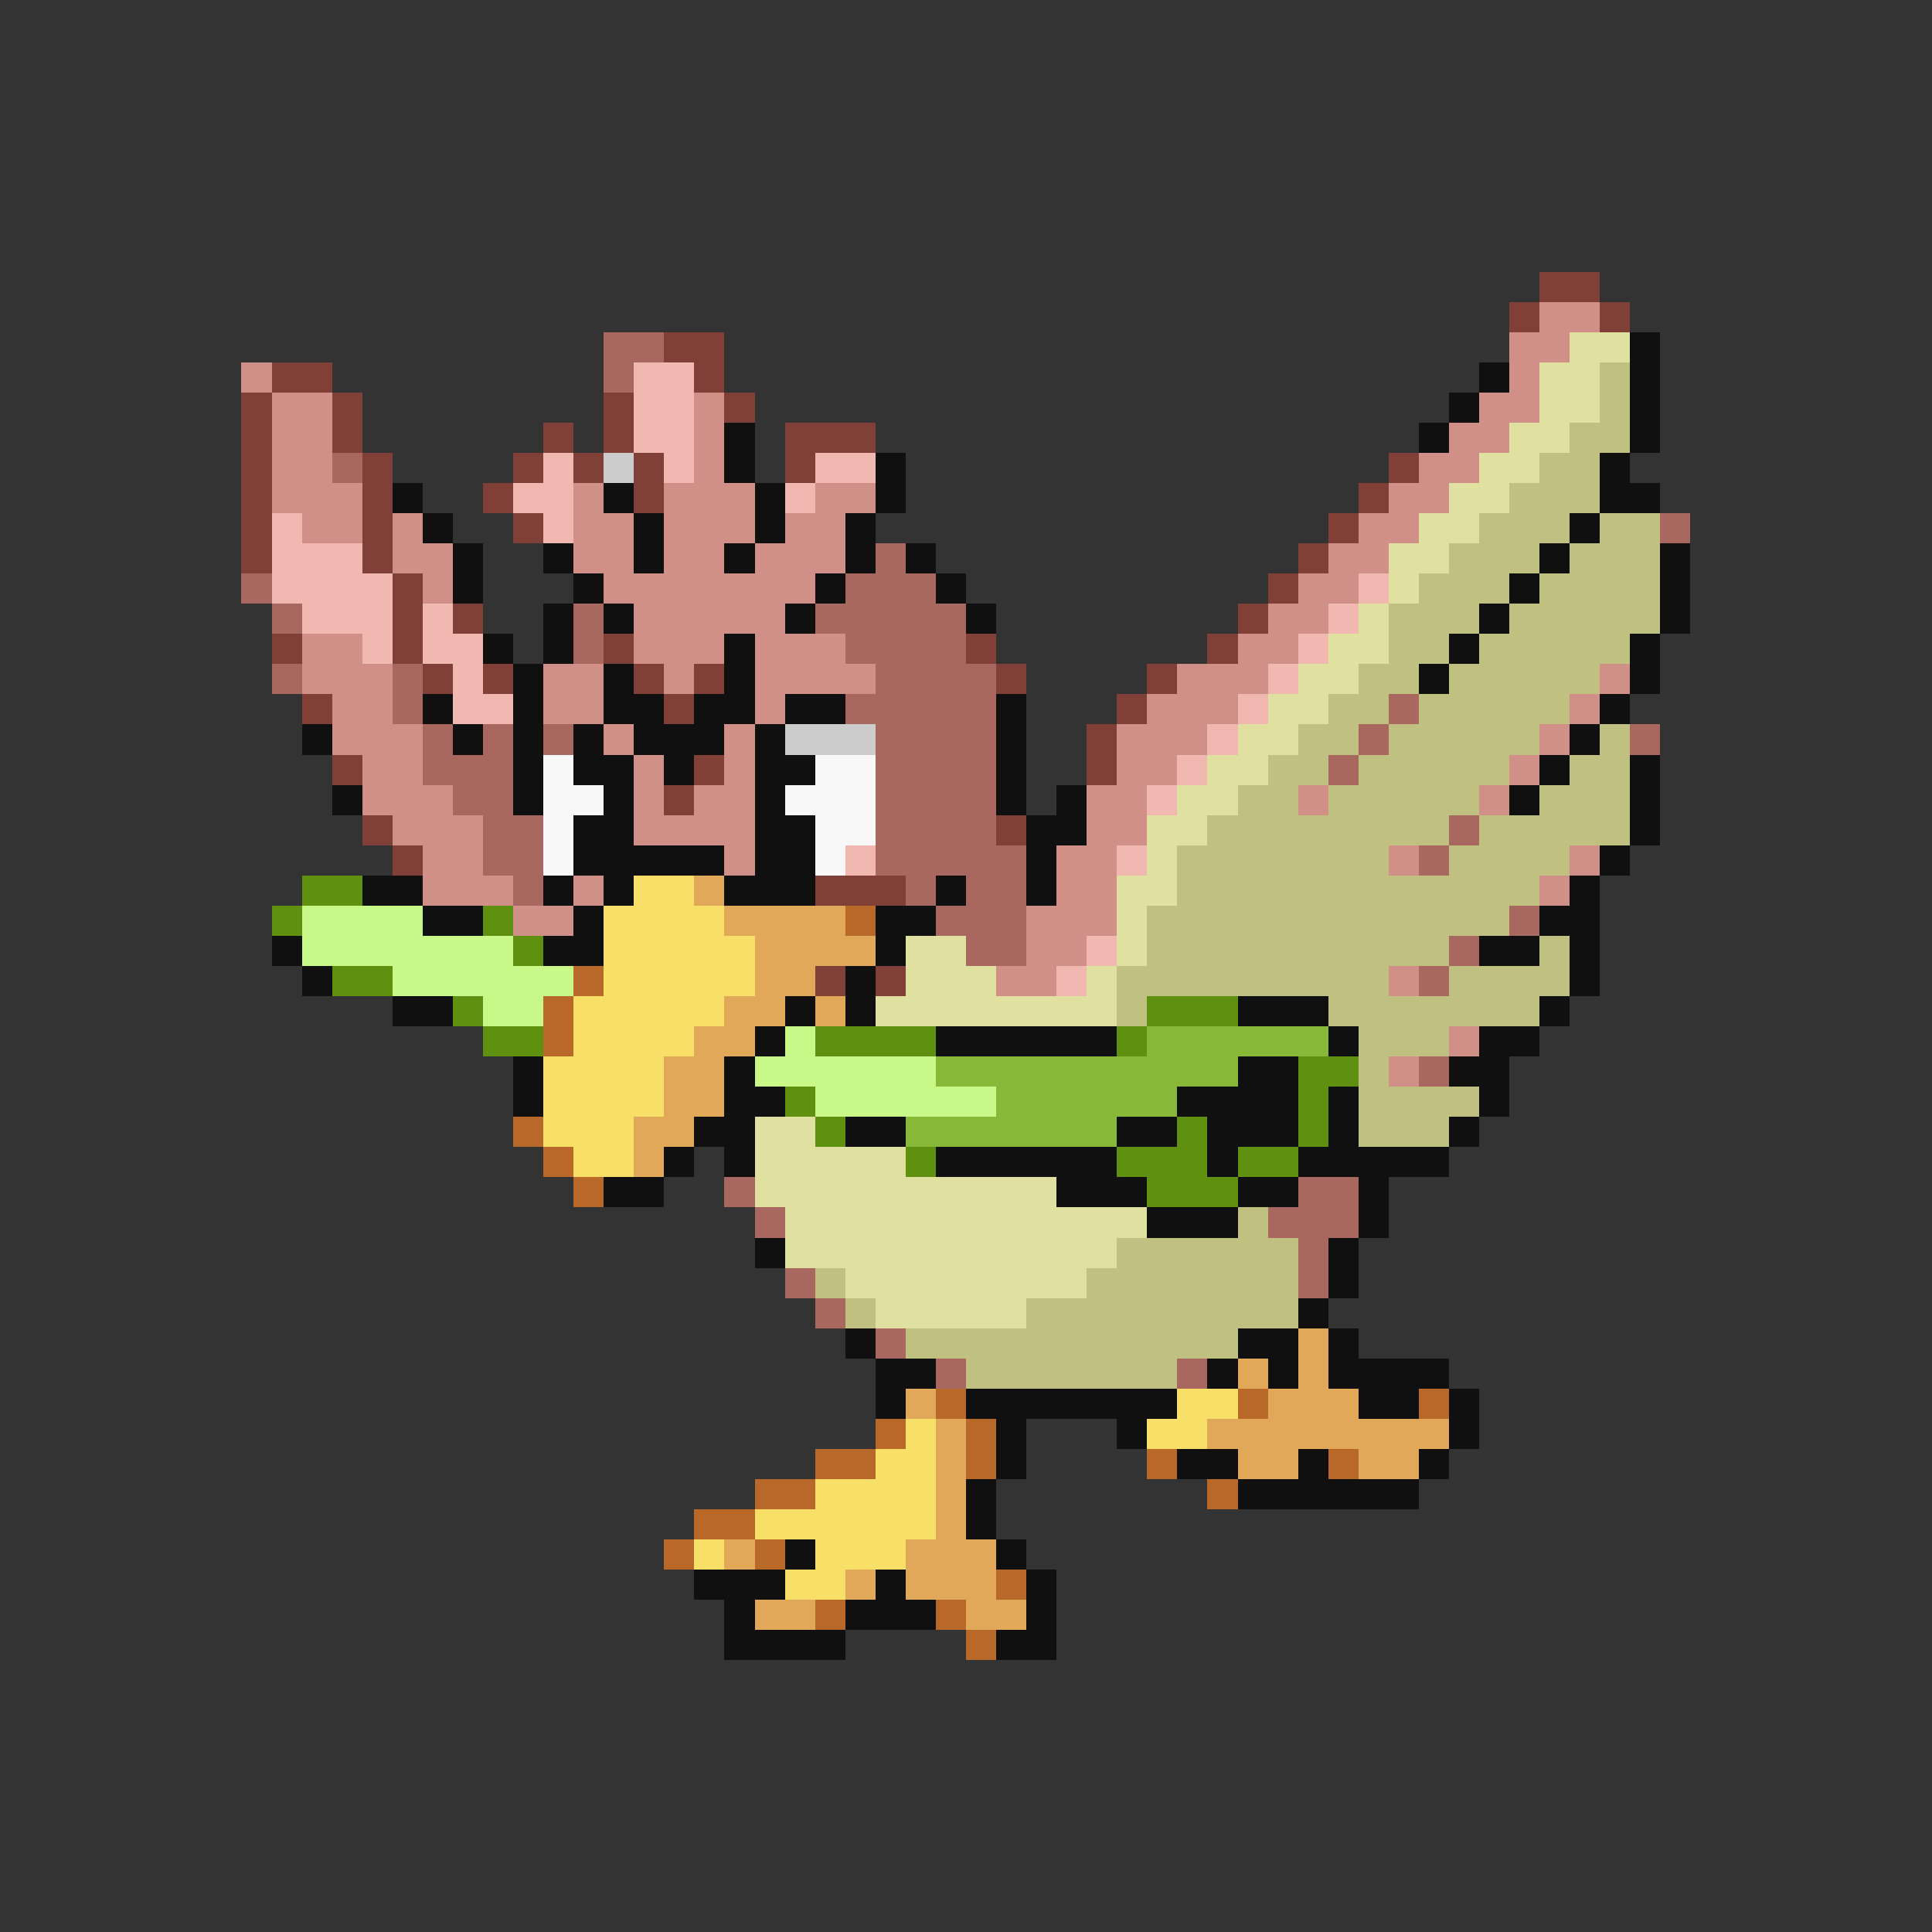 <svg xmlns="http://www.w3.org/2000/svg" viewBox="0 -0.5 64 64" shape-rendering="crispEdges">
<rect x="0" y="-0.5" width="64" height="64" fill="#333333" stroke="none"/>
<path stroke="#804038" d="M51 9h2M50 10h1M53 10h1M22 11h2M9 12h2M23 12h1M8 13h1M11 13h1M20 13h1M24 13h1M8 14h1M11 14h1M18 14h1M20 14h1M26 14h3M8 15h1M12 15h1M17 15h1M19 15h1M21 15h1M26 15h1M46 15h1M8 16h1M12 16h1M16 16h1M21 16h1M45 16h1M8 17h1M12 17h1M17 17h1M44 17h1M8 18h1M12 18h1M43 18h1M13 19h1M42 19h1M13 20h1M15 20h1M41 20h1M9 21h1M13 21h1M20 21h1M32 21h1M40 21h1M14 22h1M16 22h1M21 22h1M23 22h1M33 22h1M38 22h1M10 23h1M22 23h1M37 23h1M36 24h1M11 25h1M23 25h1M36 25h1M22 26h1M12 27h1M33 27h1M13 28h1M27 29h3M27 32h1M29 32h1" />
<path stroke="#d09088" d="M51 10h2M50 11h2M8 12h1M50 12h1M9 13h2M23 13h1M49 13h2M9 14h2M23 14h1M48 14h2M9 15h2M23 15h1M47 15h2M9 16h3M19 16h1M22 16h3M27 16h2M46 16h2M10 17h2M13 17h1M19 17h2M22 17h3M26 17h2M45 17h2M13 18h2M19 18h2M22 18h2M25 18h3M44 18h2M14 19h1M20 19h7M43 19h2M21 20h5M42 20h2M10 21h2M21 21h3M25 21h3M41 21h2M10 22h3M18 22h2M22 22h1M25 22h4M39 22h3M53 22h1M11 23h2M18 23h2M25 23h1M38 23h3M52 23h1M11 24h3M20 24h1M24 24h1M37 24h3M51 24h1M12 25h2M21 25h1M24 25h1M37 25h2M50 25h1M12 26h3M21 26h1M23 26h2M36 26h2M43 26h1M49 26h1M13 27h3M21 27h4M36 27h2M14 28h2M24 28h1M35 28h2M46 28h1M52 28h1M14 29h3M19 29h1M35 29h2M51 29h1M17 30h2M34 30h3M34 31h2M33 32h2M46 32h1M48 34h1M46 35h1" />
<path stroke="#a86860" d="M20 11h2M20 12h1M11 15h1M55 17h1M29 18h1M8 19h1M28 19h3M9 20h1M19 20h1M27 20h5M19 21h1M28 21h4M9 22h1M13 22h1M29 22h4M13 23h1M28 23h5M46 23h1M14 24h1M16 24h1M18 24h1M29 24h4M45 24h1M54 24h1M14 25h3M29 25h4M44 25h1M15 26h2M29 26h4M16 27h2M29 27h4M48 27h1M16 28h2M29 28h5M47 28h1M17 29h1M30 29h1M32 29h2M31 30h3M50 30h1M32 31h2M48 31h1M47 32h1M47 35h1M24 39h1M43 39h2M25 40h1M42 40h3M43 41h1M26 42h1M43 42h1M27 43h1M29 44h1M31 45h1M39 45h1" />
<path stroke="#e0e0a0" d="M52 11h2M51 12h2M51 13h2M50 14h2M49 15h2M48 16h2M47 17h2M46 18h2M46 19h1M45 20h1M44 21h2M43 22h2M42 23h2M41 24h2M40 25h2M39 26h2M38 27h2M38 28h1M37 29h2M37 30h1M30 31h2M37 31h1M30 32h3M36 32h1M29 33h8M25 37h2M25 38h5M25 39h10M26 40h12M26 41h11M28 42h8M29 43h5" />
<path stroke="#101010" d="M54 11h1M49 12h1M54 12h1M48 13h1M54 13h1M24 14h1M47 14h1M54 14h1M24 15h1M29 15h1M53 15h1M13 16h1M20 16h1M25 16h1M29 16h1M53 16h2M14 17h1M21 17h1M25 17h1M28 17h1M52 17h1M15 18h1M18 18h1M21 18h1M24 18h1M28 18h1M30 18h1M51 18h1M55 18h1M15 19h1M19 19h1M27 19h1M31 19h1M50 19h1M55 19h1M18 20h1M20 20h1M26 20h1M32 20h1M49 20h1M55 20h1M16 21h1M18 21h1M24 21h1M48 21h1M54 21h1M17 22h1M20 22h1M24 22h1M47 22h1M54 22h1M14 23h1M17 23h1M20 23h2M23 23h2M26 23h2M33 23h1M53 23h1M10 24h1M15 24h1M17 24h1M19 24h1M21 24h3M25 24h1M33 24h1M52 24h1M17 25h1M19 25h2M22 25h1M25 25h2M33 25h1M51 25h1M54 25h1M11 26h1M17 26h1M20 26h1M25 26h1M33 26h1M35 26h1M50 26h1M54 26h1M19 27h2M25 27h2M34 27h2M54 27h1M19 28h5M25 28h2M34 28h1M53 28h1M12 29h2M18 29h1M20 29h1M24 29h3M31 29h1M34 29h1M52 29h1M14 30h2M19 30h1M29 30h2M51 30h2M9 31h1M18 31h2M29 31h1M49 31h2M52 31h1M10 32h1M28 32h1M52 32h1M13 33h2M26 33h1M28 33h1M41 33h3M51 33h1M25 34h1M31 34h6M44 34h1M49 34h2M17 35h1M24 35h1M41 35h2M48 35h2M17 36h1M24 36h2M39 36h4M44 36h1M49 36h1M23 37h2M28 37h2M37 37h2M40 37h3M44 37h1M48 37h1M22 38h1M24 38h1M31 38h6M40 38h1M43 38h5M20 39h2M35 39h3M41 39h2M45 39h1M38 40h3M45 40h1M25 41h1M44 41h1M44 42h1M43 43h1M28 44h1M41 44h2M44 44h1M29 45h2M40 45h1M42 45h1M44 45h4M29 46h1M32 46h7M45 46h2M48 46h1M33 47h1M37 47h1M48 47h1M33 48h1M39 48h2M43 48h1M47 48h1M32 49h1M41 49h6M32 50h1M26 51h1M33 51h1M23 52h3M29 52h1M34 52h1M24 53h1M28 53h3M34 53h1M24 54h4M33 54h2" />
<path stroke="#f0b8b0" d="M21 12h2M21 13h2M21 14h2M18 15h1M22 15h1M27 15h2M17 16h2M26 16h1M9 17h1M18 17h1M9 18h3M9 19h4M45 19h1M10 20h3M14 20h1M44 20h1M12 21h1M14 21h2M43 21h1M15 22h1M42 22h1M15 23h2M41 23h1M40 24h1M39 25h1M38 26h1M28 28h1M37 28h1M36 31h1M35 32h1" />
<path stroke="#c0c080" d="M53 12h1M53 13h1M52 14h2M51 15h2M50 16h3M49 17h3M53 17h2M48 18h3M52 18h3M47 19h3M51 19h4M46 20h3M50 20h5M46 21h2M49 21h5M45 22h2M48 22h5M44 23h2M47 23h5M43 24h2M46 24h5M53 24h1M42 25h2M45 25h5M52 25h2M41 26h2M44 26h5M51 26h3M40 27h8M49 27h5M39 28h7M48 28h4M39 29h12M38 30h12M38 31h10M51 31h1M37 32h9M48 32h4M37 33h1M44 33h7M45 34h3M45 35h1M45 36h4M45 37h3M41 40h1M37 41h6M27 42h1M36 42h7M28 43h1M34 43h9M30 44h11M32 45h7" />
<path stroke="#cccccc" d="M20 15h1M26 24h3" />
<path stroke="#f8f8f8" d="M18 25h1M27 25h2M18 26h2M26 26h3M18 27h1M27 27h2M18 28h1M27 28h1" />
<path stroke="#609010" d="M10 29h2M9 30h1M16 30h1M17 31h1M11 32h2M15 33h1M38 33h3M16 34h2M27 34h4M37 34h1M43 35h2M26 36h1M43 36h1M27 37h1M39 37h1M43 37h1M30 38h1M37 38h3M41 38h2M38 39h3" />
<path stroke="#f8e068" d="M21 29h2M20 30h4M20 31h5M20 32h5M19 33h5M19 34h4M18 35h4M18 36h4M18 37h3M19 38h2M39 46h2M30 47h1M38 47h2M29 48h2M27 49h4M25 50h6M23 51h1M27 51h3M26 52h2" />
<path stroke="#e0a858" d="M23 29h1M24 30h4M25 31h4M25 32h2M24 33h2M27 33h1M23 34h2M22 35h2M22 36h2M21 37h2M21 38h1M43 44h1M41 45h1M43 45h1M30 46h1M42 46h3M31 47h1M40 47h8M31 48h1M41 48h2M45 48h2M31 49h1M31 50h1M24 51h1M30 51h3M28 52h1M30 52h3M25 53h2M32 53h2" />
<path stroke="#c8f888" d="M10 30h4M10 31h7M13 32h6M16 33h2M26 34h1M25 35h6M27 36h6" />
<path stroke="#b86828" d="M28 30h1M19 32h1M18 33h1M18 34h1M17 37h1M18 38h1M19 39h1M31 46h1M41 46h1M47 46h1M29 47h1M32 47h1M27 48h2M32 48h1M38 48h1M44 48h1M25 49h2M40 49h1M23 50h2M22 51h1M25 51h1M33 52h1M27 53h1M31 53h1M32 54h1" />
<path stroke="#88b838" d="M38 34h6M31 35h10M33 36h6M30 37h7" />
</svg>
